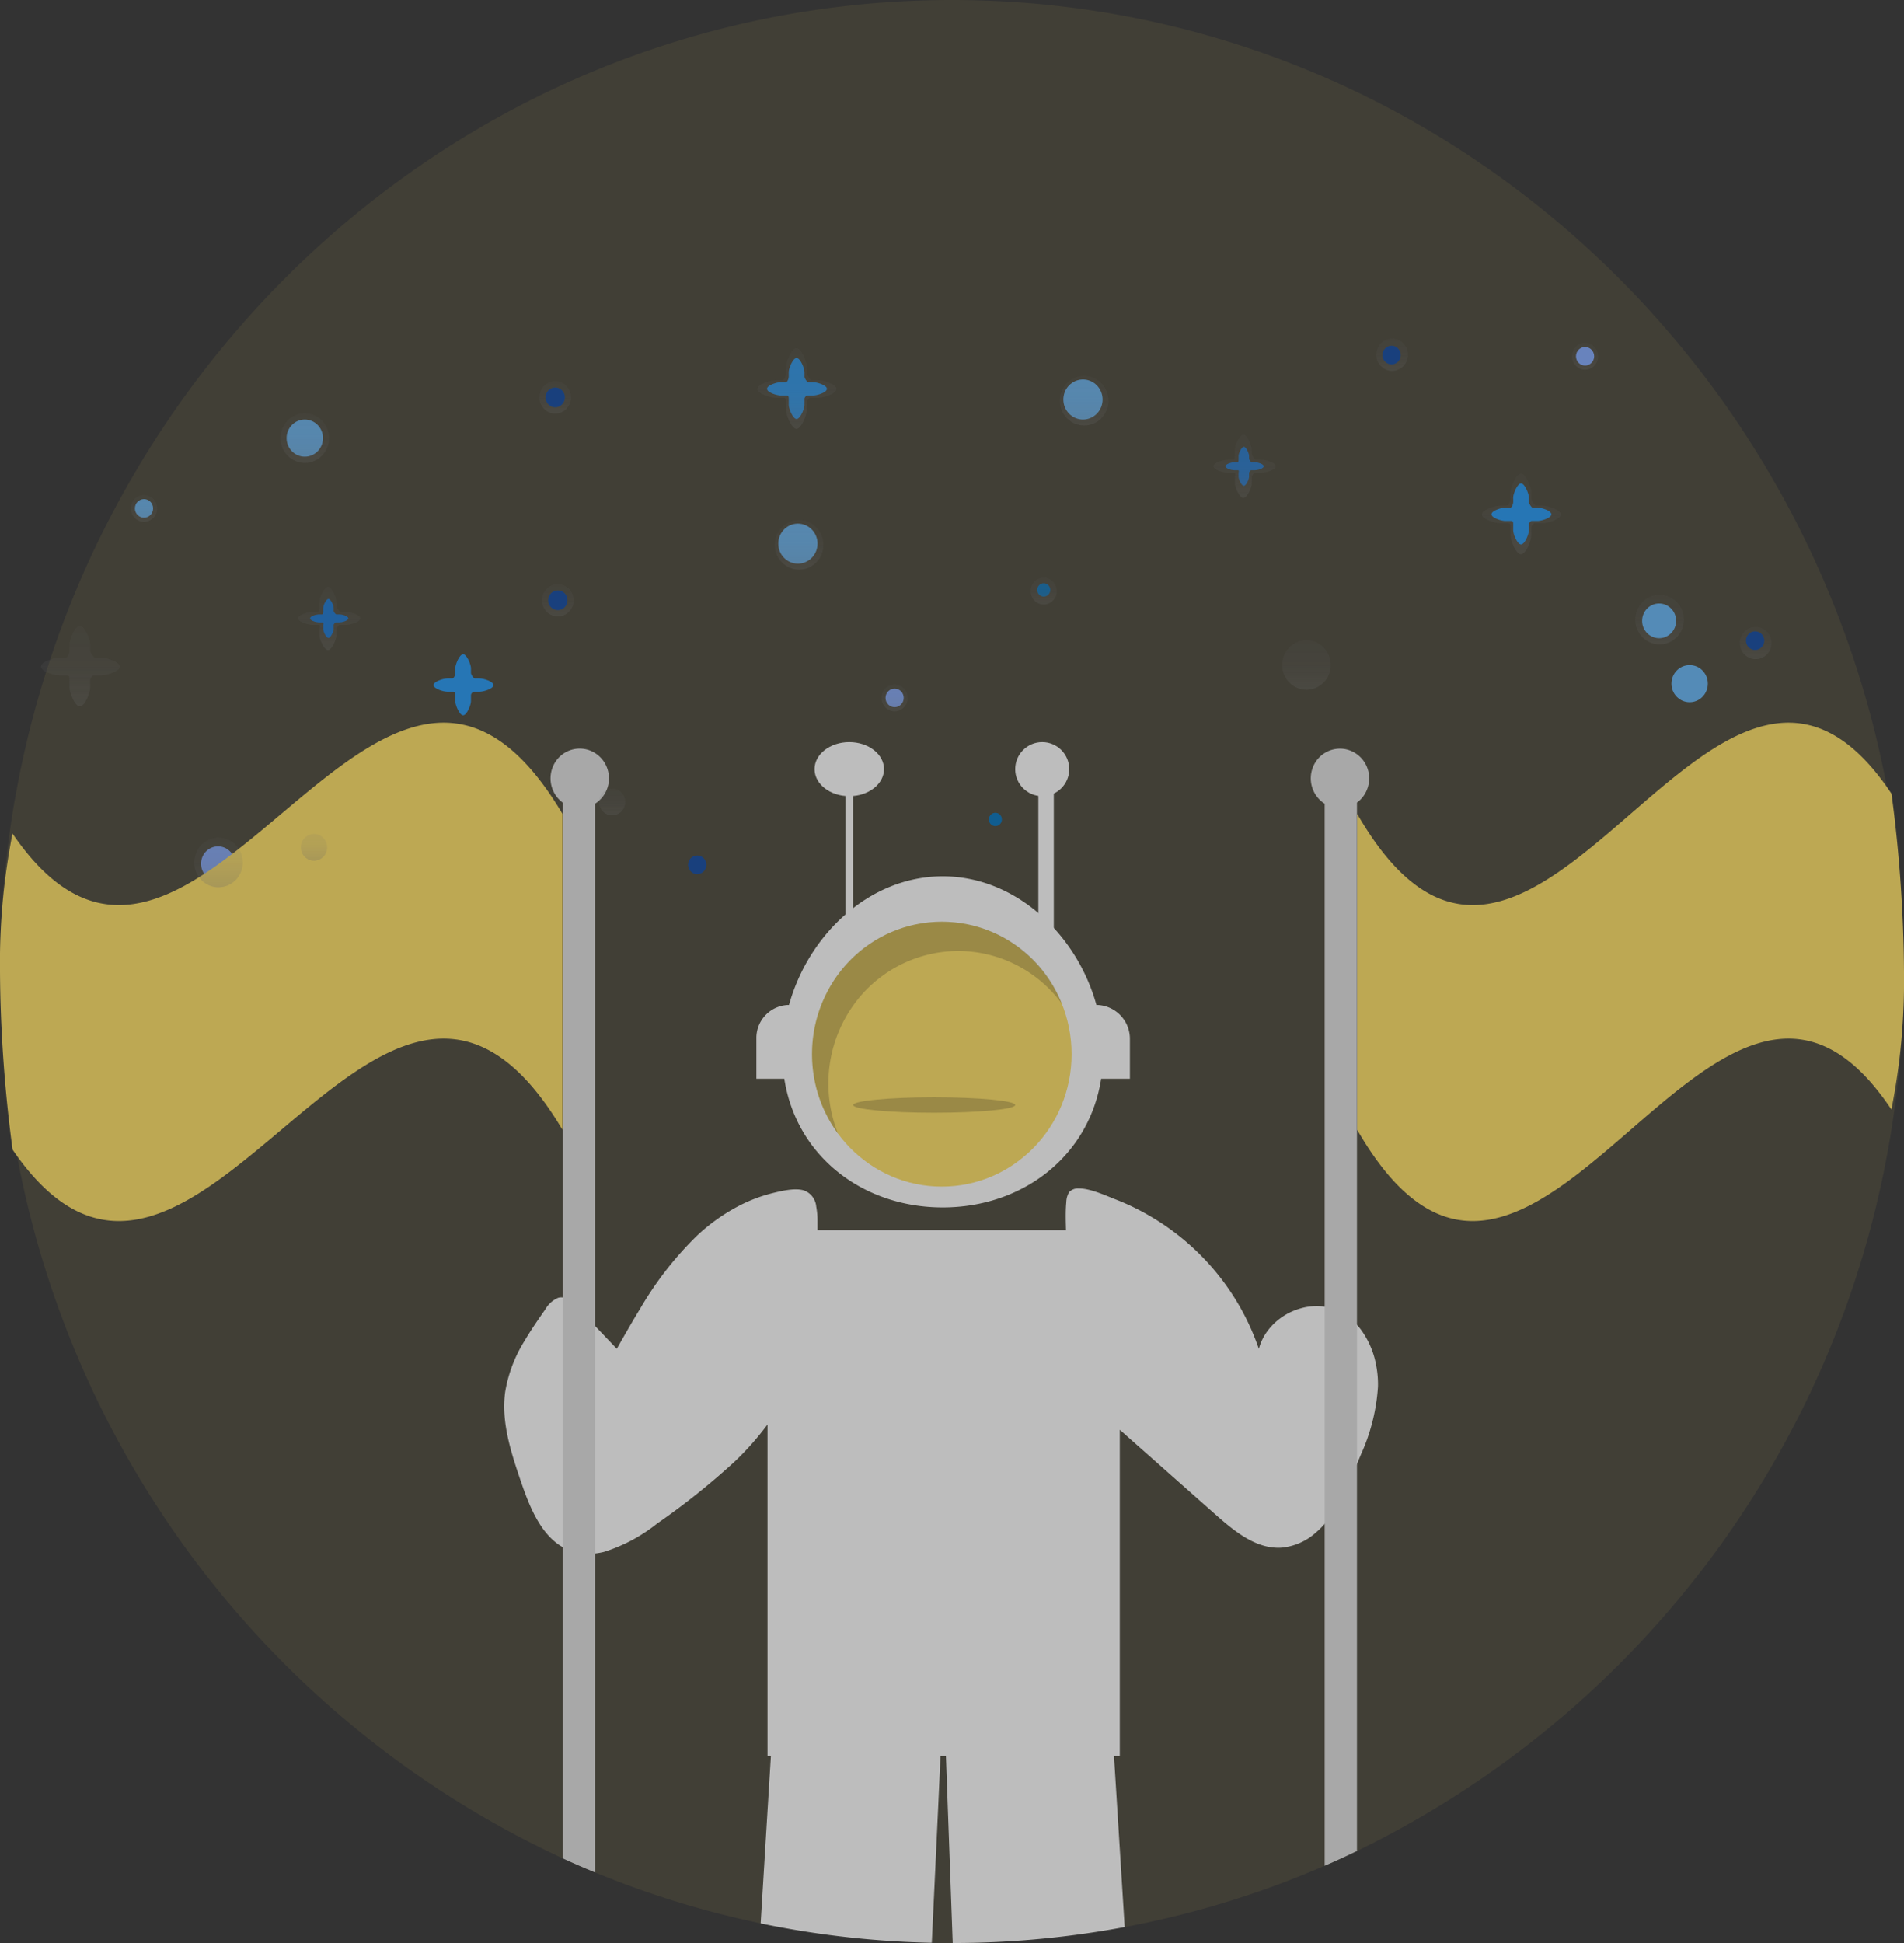 <svg xmlns="http://www.w3.org/2000/svg" xmlns:xlink="http://www.w3.org/1999/xlink" width="246.711" height="251.648" viewBox="0 0 246.711 251.648"><rect x="0" y="0" width="246.711" height="251.648" fill="#333333" stroke="none"/><defs><style>.a{opacity:0.679;}.b,.k{fill:#ffe063;}.b{opacity:0.1;}.c{fill:#2196f3;}.d{fill:url(#a);}.e{fill:#1976d2;}.f{fill:#64b5f6;}.g{fill:#0071bc;}.h{fill:#82a9ff;}.i{fill:#0d47a1;}.j{fill:#fff;}.l{fill:#e0e0e0;}.m{opacity:0.2;}</style><linearGradient id="a" x1="0.5" y1="1" x2="0.5" gradientUnits="objectBoundingBox"><stop offset="0" stop-color="gray" stop-opacity="0.251"/><stop offset="0.535" stop-color="gray" stop-opacity="0.122"/><stop offset="1" stop-color="gray" stop-opacity="0.102"/></linearGradient></defs><g class="a"><path class="b" d="M482.711,211.824a128.951,128.951,0,0,1-1.63,20.505c-.088.56-.183,1.12-.281,1.68a125.689,125.689,0,0,1-68.456,91.471c-.169.083-.342.166-.515.249q-2.069,1-4.185,1.915c-.379.162-.756.325-1.139.484a120.549,120.549,0,0,1-23.7,7.249c-.359.073-.718.138-1.078.2a121.436,121.436,0,0,1-22.282,2.067H359.1q-1,0-1.989-.024c-.125,0-.251,0-.376-.007a121.411,121.411,0,0,1-22.177-2.51c-.356-.076-.712-.152-1.067-.232a120.081,120.081,0,0,1-19.256-5.911c-.383-.149-.759-.3-1.139-.463q-2.115-.866-4.185-1.818c-.173-.079-.346-.159-.515-.239a125.637,125.637,0,0,1-70.489-92.436c-.1-.56-.193-1.12-.281-1.68a129.753,129.753,0,0,1-.014-40.92c.122-.778.254-1.559.4-2.333a126.107,126.107,0,0,1,3.965-16.053q.254-.8.518-1.607C259,121.749,305.086,86,359.355,86,419.867,86,470.2,130.446,480.7,189.075c.142.774.275,1.556.4,2.333A129.037,129.037,0,0,1,482.711,211.824Z" transform="translate(-236 -86)"/><path class="c" d="M535.249,223.254h-.658c-.134,0-.465-.536-.465-.69v-.624c0-.487-.54-1.821-1.017-1.821s-1.017,1.335-1.017,1.821v.624c0,.219-.166.69-.369.69h-.658c-.477,0-1.786.378-1.786.864s1.309.864,1.786.864h.785c.248,0,.242.261.242.393v.832c0,.487.54,1.821,1.017,1.821s1.017-1.335,1.017-1.821v-.832c0-.11.218-.393.339-.393h.785c.477,0,1.786-.378,1.786-.864S535.726,223.254,535.249,223.254Z" transform="translate(-429.89 -173.758)"/><path class="d" d="M259.492,324.588h-.869c-.177,0-.615-.709-.615-.912v-.824c0-.643-.713-2.406-1.343-2.406s-1.343,1.763-1.343,2.406v.824c0,.29-.219.912-.488.912h-.869c-.63,0-2.359.5-2.359,1.142s1.729,1.142,2.359,1.142H255c.328,0,.32.344.32.52v1.1c0,.643.713,2.406,1.343,2.406s1.343-1.763,1.343-2.406v-1.1c0-.146.288-.52.447-.52h1.037c.63,0,2.359-.5,2.359-1.142S260.122,324.588,259.492,324.588Z" transform="translate(-246.317 -239.405)"/><path class="d" d="M533.492,220.588h-.869c-.177,0-.615-.709-.615-.912v-.824c0-.643-.713-2.406-1.343-2.406s-1.343,1.763-1.343,2.406v.824c0,.29-.219.912-.487.912h-.869c-.63,0-2.359.5-2.359,1.142s1.729,1.142,2.359,1.142H529c.328,0,.32.344.32.52v1.1c0,.643.713,2.406,1.343,2.406s1.343-1.763,1.343-2.406v-1.1c0-.146.288-.52.447-.52h1.037c.63,0,2.359-.5,2.359-1.142S534.122,220.588,533.492,220.588Z" transform="translate(-427.462 -171.355)"/><path class="d" d="M810.492,267.588h-.869c-.177,0-.615-.709-.615-.912v-.824c0-.643-.713-2.406-1.343-2.406s-1.343,1.763-1.343,2.406v.824c0,.29-.219.912-.487.912h-.869c-.63,0-2.359.5-2.359,1.142s1.729,1.142,2.359,1.142H806c.328,0,.32.344.32.52v1.1c0,.643.713,2.406,1.343,2.406s1.343-1.763,1.343-2.406v-1.1c0-.146.288-.52.447-.52h1.036c.63,0,2.359-.5,2.359-1.142S811.122,267.588,810.492,267.588Z" transform="translate(-610.59 -202.108)"/><path class="e" d="M708.384,255.414h-.419c-.085,0-.335-.338-.335-.436v-.4c0-.31-.374-1.161-.678-1.161s-.678.851-.678,1.161v.4c0,.14-.008.436-.137.436h-.419c-.3,0-1.138.208-1.138.518s.834.518,1.138.518h.5c.158,0,.056.234.056.319v.53c0,.31.374,1.161.678,1.161s.678-.851.678-1.161v-.53c0-.07.178-.319.254-.319h.5c.3,0,1.138-.208,1.138-.518S708.688,255.414,708.384,255.414Z" transform="translate(-545.783 -195.547)"/><path class="d" d="M356.186,309.076H355.5c-.139,0-.546-.552-.546-.712v-.648c0-.505-.609-1.892-1.1-1.892s-1.1,1.387-1.1,1.892v.648c0,.228-.013.712-.223.712h-.684c-.5,0-1.855.34-1.855.845s1.36.845,1.855.845h.815c.258,0,.092.382.092.52v.864c0,.505.609,1.892,1.1,1.892s1.1-1.387,1.1-1.892v-.864c0-.115.289-.52.414-.52h.815c.5,0,1.855-.34,1.855-.845S356.682,309.076,356.186,309.076Z" transform="translate(-311.357 -229.838)"/><path class="d" d="M706.186,252.076H705.5c-.139,0-.546-.552-.546-.712v-.648c0-.505-.609-1.892-1.1-1.892s-1.1,1.387-1.1,1.892v.648c0,.228-.013.712-.224.712h-.684c-.5,0-1.855.34-1.855.845s1.36.845,1.855.845h.815c.258,0,.092.382.092.52v.864c0,.505.609,1.892,1.1,1.892s1.1-1.387,1.1-1.892v-.864c0-.115.289-.52.415-.52h.815c.5,0,1.855-.34,1.855-.845S706.682,252.076,706.186,252.076Z" transform="translate(-542.745 -192.541)"/><path class="e" d="M358.384,312.414h-.419c-.085,0-.335-.339-.335-.437v-.4c0-.31-.374-1.161-.678-1.161s-.678.851-.678,1.161v.4c0,.14-.008.437-.137.437h-.419c-.3,0-1.138.208-1.138.518s.834.518,1.138.518h.5c.158,0,.056.234.056.319v.53c0,.31.374,1.161.678,1.161s.678-.851.678-1.161v-.53c0-.07.177-.319.254-.319h.5c.3,0,1.138-.208,1.138-.518S358.688,312.414,358.384,312.414Z" transform="translate(-314.394 -232.844)"/><ellipse class="f" cx="2.542" cy="2.593" rx="2.542" ry="2.593" transform="translate(137.785 49.151)"/><ellipse class="g" cx="0.847" cy="0.864" rx="0.847" ry="0.864" transform="translate(134.396 75.537)"/><ellipse class="f" cx="2.358" cy="2.405" rx="2.358" ry="2.405" transform="translate(37.135 54.336)"/><ellipse class="f" cx="1.179" cy="1.203" rx="1.179" ry="1.203" transform="translate(17.48 64.641)"/><ellipse class="h" cx="1.179" cy="1.203" rx="1.179" ry="1.203" transform="translate(114.741 89.184)"/><ellipse class="h" cx="2.203" cy="2.247" rx="2.203" ry="2.247" transform="translate(26.051 109.614)"/><ellipse class="d" cx="2.058" cy="2.099" rx="2.058" ry="2.099" transform="translate(69.884 49.371)"/><ellipse class="d" cx="2.058" cy="2.099" rx="2.058" ry="2.099" transform="translate(70.223 75.642)"/><ellipse class="d" cx="2.058" cy="2.099" rx="2.058" ry="2.099" transform="translate(178.329 43.84)"/><ellipse class="d" cx="2.058" cy="2.099" rx="2.058" ry="2.099" transform="translate(225.434 81.172)"/><ellipse class="i" cx="1.257" cy="1.282" rx="1.257" ry="1.282" transform="translate(70.685 50.188)"/><ellipse class="f" cx="2.542" cy="2.593" rx="2.542" ry="2.593" transform="translate(100.846 67.817)"/><path class="j" d="M542.011,556.955a25.117,25.117,0,0,1-2.206,8.773c-.169.415-.342.826-.515,1.234l-.539,1.245a26.131,26.131,0,0,1-3.389,6.2c-.085.1-.169.207-.257.308a10.679,10.679,0,0,1-1.139,1.123,7.711,7.711,0,0,1-4.524,1.96c-3.233.173-6.036-2.126-8.482-4.293q-4.377-3.868-8.753-7.747c-1-.885-3.436-3.038-3.65-3.229v42.262h-.749l.447,7.159.935,14.981A121.426,121.426,0,0,1,486.908,629l-.617-17.024-.176-4.85-.085-2.333h-.7l-.061,1.269L485,611.975l-.8,16.993a121.419,121.419,0,0,1-22.177-2.51l.885-14.487.441-7.18h-.437V561.846A37.2,37.2,0,0,1,458.6,566.7a94.016,94.016,0,0,1-10.007,7.982,21.206,21.206,0,0,1-6.893,3.668,8.753,8.753,0,0,1-1.139.2,6.786,6.786,0,0,1-3.169-.349,6.248,6.248,0,0,1-1.017-.477c-.18-.1-.349-.207-.515-.321-2.538-1.766-3.873-5.154-4.921-8.234-1.268-3.733-2.555-7.643-2.016-11.556a17.983,17.983,0,0,1,2.511-6.606c.824-1.4,1.759-2.748,2.684-4.069a3.487,3.487,0,0,1,1.688-1.511h0l.051-.01a1.317,1.317,0,0,1,.261-.038,2.066,2.066,0,0,1,.254.007,3.364,3.364,0,0,1,1.82,1.2l2.365,2.485,1.139,1.193c.061.066.122.131.186.2.5.525,1,1.051,1.5,1.576.979-1.725,1.966-3.46,3.006-5.157a44.5,44.5,0,0,1,7.391-9.5,24.544,24.544,0,0,1,4.816-3.526,19.994,19.994,0,0,1,4.788-1.932c1.925-.491,3.358-.716,4.341-.363a2.442,2.442,0,0,1,1.5,2.067.1.1,0,0,1,.007.035,9.855,9.855,0,0,1,.156,1.849c0,.384,0,.767,0,1.154h32.2c-.03-1-.058-2.088-.007-3,.01-.221.027-.432.047-.629a2.649,2.649,0,0,1,.366-1.289,1.585,1.585,0,0,1,1.25-.477c1.484-.021,3.63.985,4.68,1.386a30.529,30.529,0,0,1,4.277,2.033,31.83,31.83,0,0,1,14.376,17.36,6.8,6.8,0,0,1,1.254-2.492,7.637,7.637,0,0,1,1.345-1.334,8.189,8.189,0,0,1,2.691-1.383,7.457,7.457,0,0,1,2.094-.328,6.585,6.585,0,0,1,1.139.076,6.341,6.341,0,0,1,1.766.529,7.664,7.664,0,0,1,2.42,1.811c.183.2.352.408.515.622a11.225,11.225,0,0,1,2.006,4.788A12.617,12.617,0,0,1,542.011,556.955Z" transform="translate(-363.461 -377.352)"/><path class="j" d="M569.268,430.993h0c-2.554-9.213-10.5-16.663-19.916-16.663s-17.362,7.45-19.916,16.663h0a4.271,4.271,0,0,0-4.228,4.312v5.244h3.617c1.558,10.021,10.154,16.663,20.527,16.663s18.97-6.642,20.527-16.663h3.726v-5.133A4.381,4.381,0,0,0,569.268,430.993Z" transform="translate(-427.199 -300.836)"/><ellipse class="k" cx="16.817" cy="17.153" rx="16.817" ry="17.153" transform="translate(105.216 119.375)"/><path class="l" d="M744.745,370.337a3.883,3.883,0,0,1-.722,2.264,3.736,3.736,0,0,1-.827.847.186.186,0,0,1-.03.024V509.255q-2.069,1-4.185,1.915V373.621a3.9,3.9,0,0,1-1.545-4.672,3.77,3.77,0,0,1,4.221-2.4,3.838,3.838,0,0,1,3.089,3.793Z" transform="translate(-567.337 -269.526)"/><path class="k" d="M825.781,388.995a85.863,85.863,0,0,1-1.63,17.873C801.077,372.28,778,449.479,754.93,409.5v-40.92c23.078,39.987,46.157-37.25,69.235-2.612A183.015,183.015,0,0,1,825.781,388.995Z" transform="translate(-579.071 -263.171)"/><path class="l" d="M454.072,370.337a3.844,3.844,0,0,1-1.278,2.883,3.485,3.485,0,0,1-.525.4V512.027q-2.115-.866-4.185-1.818V373.472a.181.181,0,0,1-.031-.024,3.733,3.733,0,0,1-.827-.847,3.921,3.921,0,0,1,0-4.534,3.741,3.741,0,0,1,4.228-1.4A3.852,3.852,0,0,1,454.072,370.337Z" transform="translate(-375.169 -269.526)"/><path class="k" d="M308.885,368.579V409.5c-23.752-40.005-47.5,37.321-71.255,2.564A181.607,181.607,0,0,1,236,388.995a87,87,0,0,1,1.617-17.871C261.372,405.93,285.129,328.566,308.885,368.579Z" transform="translate(-236 -263.171)"/><path class="m" d="M565.415,435.129a16.679,16.679,0,0,1,13.426,6.825,16.68,16.68,0,0,0-30.418-1.476,17.439,17.439,0,0,0,1.443,18.343,17.451,17.451,0,0,1,1.574-16.079A16.734,16.734,0,0,1,565.415,435.129Z" transform="translate(-441.259 -311.965)"/><path class="c" d="M407.749,334.254h-.658c-.134,0-.466-.536-.466-.69v-.624c0-.487-.54-1.821-1.017-1.821s-1.017,1.335-1.017,1.821v.624c0,.219-.166.69-.369.69h-.658c-.477,0-1.786.378-1.786.864s1.309.864,1.786.864h.785c.249,0,.242.261.242.393v.832c0,.487.54,1.822,1.017,1.822s1.017-1.335,1.017-1.822v-.832c0-.11.218-.393.339-.393h.785c.477,0,1.786-.378,1.786-.864S408.226,334.254,407.749,334.254Z" transform="translate(-345.599 -246.389)"/><ellipse class="i" cx="1.186" cy="1.21" rx="1.186" ry="1.21" transform="translate(89.154 110.795)"/><ellipse class="f" cx="2.358" cy="2.405" rx="2.358" ry="2.405" transform="translate(216.577 86.137)"/><ellipse class="g" cx="0.847" cy="0.864" rx="0.847" ry="0.864" transform="translate(128.127 105.264)"/><ellipse class="i" cx="1.257" cy="1.282" rx="1.257" ry="1.282" transform="translate(71.024 76.459)"/><path class="c" d="M812.249,270.254h-.658c-.134,0-.466-.536-.466-.69v-.624c0-.487-.54-1.821-1.017-1.821s-1.017,1.335-1.017,1.821v.624c0,.219-.166.69-.369.69h-.658c-.477,0-1.786.378-1.786.864s1.309.864,1.786.864h.785c.248,0,.242.261.242.393v.832c0,.487.54,1.821,1.017,1.821s1.017-1.335,1.017-1.821v-.832c0-.11.218-.393.339-.393h.785c.477,0,1.786-.378,1.786-.864S812.726,270.254,812.249,270.254Z" transform="translate(-613.018 -204.512)"/><ellipse class="i" cx="1.186" cy="1.21" rx="1.186" ry="1.21" transform="translate(226.235 81.759)"/><ellipse class="i" cx="1.186" cy="1.21" rx="1.186" ry="1.21" transform="translate(179.129 44.772)"/><ellipse class="d" cx="3.151" cy="3.214" rx="3.151" ry="3.214" transform="translate(211.886 77.032)"/><ellipse class="d" cx="3.151" cy="3.214" rx="3.151" ry="3.214" transform="translate(166.136 82.909)"/><ellipse class="d" cx="3.151" cy="3.214" rx="3.151" ry="3.214" transform="translate(137.331 48.687)"/><ellipse class="d" cx="3.151" cy="3.214" rx="3.151" ry="3.214" transform="translate(100.392 67.353)"/><ellipse class="d" cx="3.151" cy="3.214" rx="3.151" ry="3.214" transform="translate(36.342 53.527)"/><ellipse class="d" cx="3.151" cy="3.214" rx="3.151" ry="3.214" transform="translate(25.159 108.488)"/><ellipse class="d" cx="1.703" cy="1.737" rx="1.703" ry="1.737" transform="translate(203.683 44.403)"/><ellipse class="d" cx="1.703" cy="1.737" rx="1.703" ry="1.737" transform="translate(114.216 88.649)"/><ellipse class="d" cx="1.703" cy="1.737" rx="1.703" ry="1.737" transform="translate(16.955 64.107)"/><ellipse class="d" cx="1.703" cy="1.737" rx="1.703" ry="1.737" transform="translate(38.983 108.007)"/><ellipse class="d" cx="1.703" cy="1.737" rx="1.703" ry="1.737" transform="translate(77.616 102.13)"/><ellipse class="d" cx="1.703" cy="1.737" rx="1.703" ry="1.737" transform="translate(133.533 74.822)"/><ellipse class="h" cx="1.179" cy="1.203" rx="1.179" ry="1.203" transform="translate(204.207 44.938)"/><ellipse class="f" cx="2.203" cy="2.247" rx="2.203" ry="2.247" transform="translate(212.778 78.158)"/><ellipse class="m" cx="10.5" cy="1" rx="10.5" ry="1" transform="translate(110.545 142.113)"/><rect class="j" width="1" height="22" transform="translate(109.545 99.113)"/><rect class="j" width="2" height="22" transform="translate(134.545 99.113)"/><ellipse class="j" cx="4.5" cy="3.5" rx="4.5" ry="3.5" transform="translate(105.545 96.113)"/><circle class="j" cx="3.5" cy="3.5" r="3.5" transform="translate(131.545 96.113)"/></g></svg>